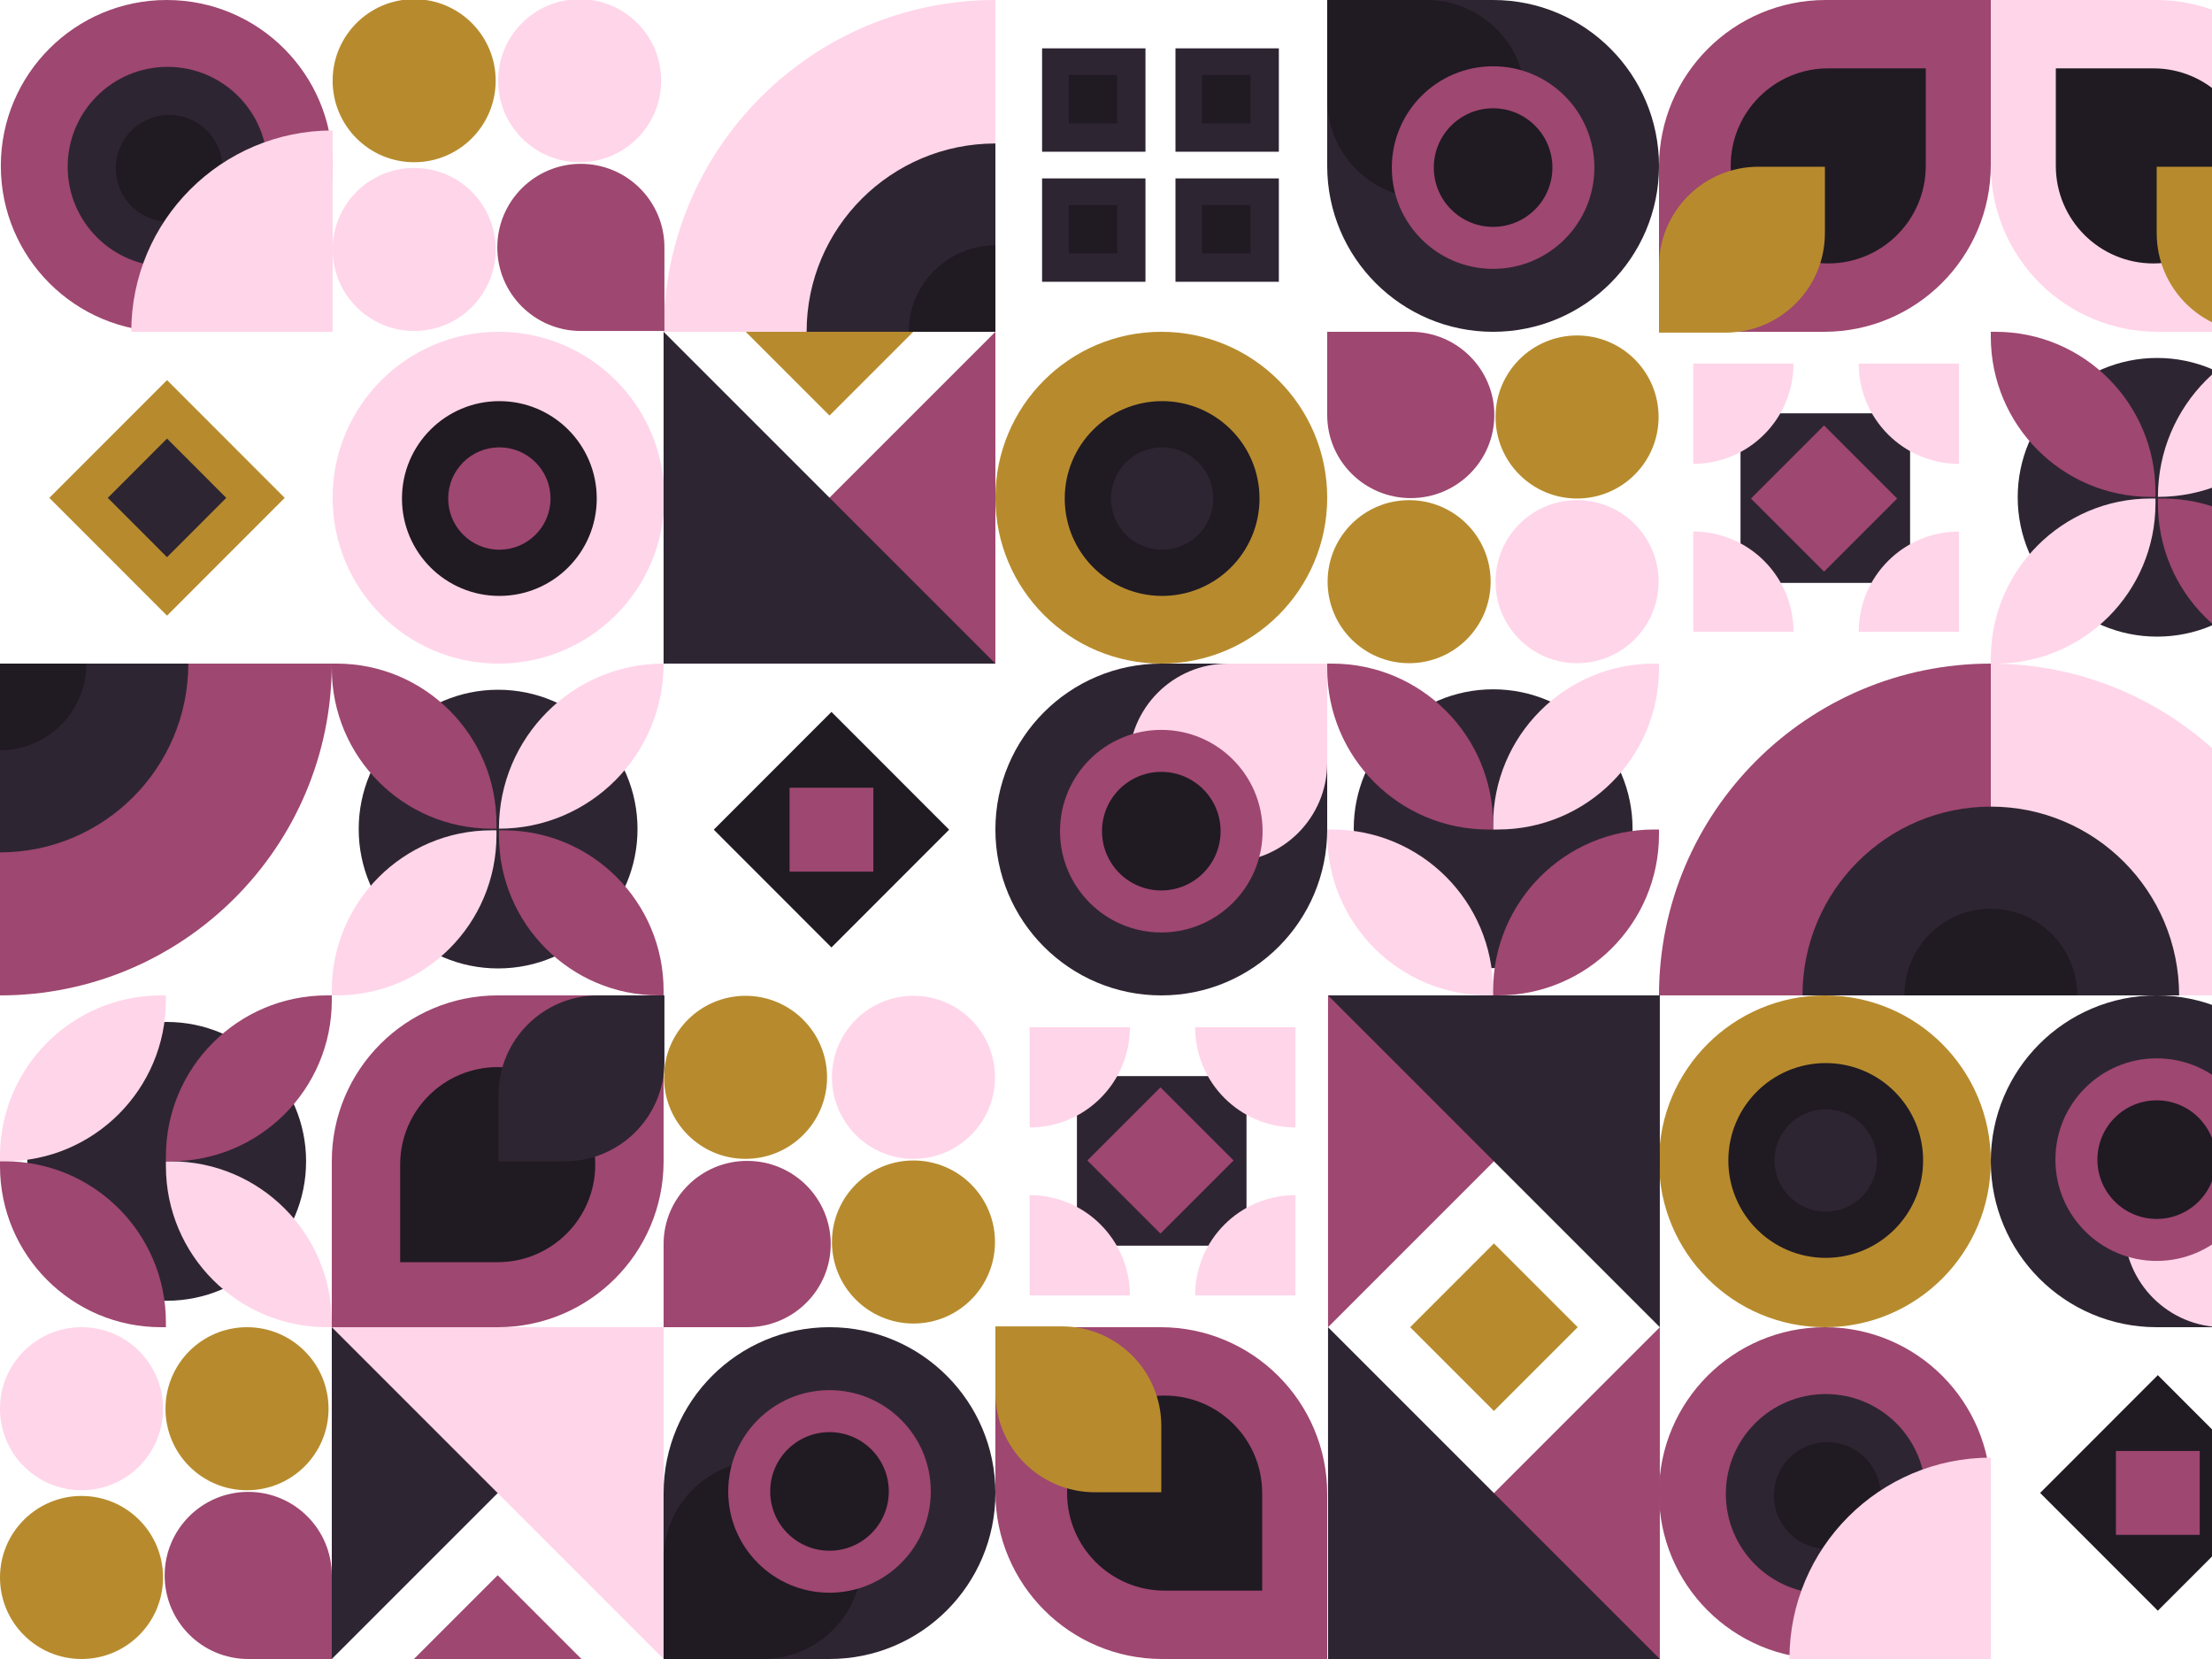 <?xml version="1.0" encoding="UTF-8"?>
<svg width="1600px" height="1200px" viewBox="0 0 1600 1200" version="1.1" xmlns="http://www.w3.org/2000/svg" xmlns:xlink="http://www.w3.org/1999/xlink">
    <!-- Generator: Sketch 55.2 (78181) - https://sketchapp.com -->
    <title>Splash</title>
    <desc>Created with Sketch.</desc>
    <defs>
        <linearGradient x1="50%" y1="100%" x2="50%" y2="1.14423775e-15%" id="linearGradient-1">
            <stop stop-color="#FFFFFF" offset="0%"></stop>
            <stop stop-color="#FAD961" offset="100%"></stop>
        </linearGradient>
    </defs>
    <g id="Patterns" stroke="none" stroke-width="1" fill="none" fill-rule="evenodd">
        <g id="Splash" fill-rule="nonzero">
            <g transform="translate(0, -1)" id="Module">
                <g transform="translate(240.6, 241)">
                    <circle id="Shape" fill="#ffd5e9" cx="120" cy="120" r="120"></circle>
                    <circle id="Shape" fill="#201A23" cx="120.597" cy="120.597" r="70.448"></circle>
                    <circle id="Shape" fill="#9E4770" cx="120.597" cy="120.597" r="37.015"></circle>
                </g>
                <g transform="translate(720, 241)">
                    <circle id="Shape" fill="#B78B2D" cx="120" cy="120" r="120"></circle>
                    <circle id="Shape" fill="#201A23" cx="120.597" cy="120.597" r="70.448"></circle>
                    <circle id="Shape" fill="#2E2532" cx="120.597" cy="120.597" r="37.015"></circle>
                </g>
                <g transform="translate(1320, 841) scale(-1, 1) rotate(-180) translate(-1320, -841) translate(1200, 721)">
                    <circle id="Shape" fill="#B78B2D" cx="120" cy="120" r="120"></circle>
                    <circle id="Shape" fill="#201A23" cx="120.597" cy="120.597" r="70.448"></circle>
                    <circle id="Shape" fill="#2E2532" cx="120.597" cy="120.597" r="37.015"></circle>
                </g>
                <g transform="translate(1080, 361) scale(-1, 1) rotate(-270) translate(-1080, -361) translate(960, 241)">
                    <path d="M180.737,121.769 C213.304,121.769 239.705,148.17 239.705,180.737 C239.705,213.304 213.304,239.705 180.737,239.705 C148.17,239.705 121.769,213.304 121.769,180.737 C121.769,148.17 148.17,121.769 180.737,121.769 Z" id="Shape" fill="#ffd5e9"></path>
                    <path d="M180.737,0.295 C213.304,0.295 239.705,26.696 239.705,59.263 C239.705,91.83 213.304,118.231 180.737,118.231 C148.17,118.231 121.769,91.83 121.769,59.263 C121.769,26.696 148.17,0.295 180.737,0.295 Z" id="Shape" fill="#B78B2D"></path>
                    <path d="M61.622,121.769 C94.189,121.769 120.59,148.17 120.59,180.737 C120.59,213.304 94.189,239.705 61.622,239.705 C29.054,239.705 2.654,213.304 2.654,180.737 C2.654,148.17 29.054,121.769 61.622,121.769 Z" id="Shape" fill="#B78B2D"></path>
                    <path d="M0,0 L60.147,0 C93.366,0 120.295,27.061 120.295,60.442 C120.295,93.824 93.366,120.885 60.147,120.885 C26.929,120.885 0,93.824 0,60.442 L0,0 Z" id="Shape" fill="#9E4770"></path>
                </g>
                <g transform="translate(1320.9, 361) scale(-1, 1) translate(-1320.9, -361) translate(1224.6, 263.8)">
                    <rect id="Shape" fill="#2E2532" x="35.578" y="36.168" width="122.654" height="122.654"></rect>
                    <polygon id="Shape" fill="#9E4770" transform="translate(97.803, 97.803) rotate(-315) translate(-97.803, -97.803) " points="60.416 60.416 135.19 60.416 135.19 135.19 60.416 135.19"></polygon>
                    <path d="M0.198,0.198 L72.728,0.198 C72.728,40.255 40.255,72.728 0.198,72.728 L0.198,0.198 Z" id="Shape" fill="#ffd5e9"></path>
                    <path d="M0.198,194.202 L0.198,121.672 C40.255,121.672 72.728,154.145 72.728,194.202 L0.198,194.202 Z" id="Shape" fill="#ffd5e9"></path>
                    <path d="M192.433,194.202 L119.903,194.202 C119.903,154.145 152.376,121.672 192.433,121.672 L192.433,194.202 Z" id="Shape" fill="#ffd5e9"></path>
                    <path d="M192.433,0.198 L192.433,72.728 C152.376,72.728 119.903,40.255 119.903,0.198 L192.433,0.198 Z" id="Shape" fill="#ffd5e9"></path>
                </g>
                <g transform="translate(1560.9, 1080.7) scale(-1, 1) translate(-1560.9, -1080.7) translate(1475.4, 995.2)">
                    <g id="Shape" transform="translate(0, -0)">
                        <polygon fill="#201A23" transform="translate(85.584, 85.673) rotate(45) translate(-85.584, -85.673) " points="25.346 25.435 145.778 25.479 145.822 145.911 25.39 145.867"></polygon>
                        <polygon fill="#9E4770" points="55.274 55.341 115.894 55.341 115.894 116.005 55.274 116.005"></polygon>
                    </g>
                </g>
                <g transform="translate(1080, 121) scale(-1, 1) rotate(-180) translate(-1080, -121) translate(960, 1)">
                    <g id="Shape" transform="translate(0, 0)">
                        <path d="M120,1.03250741e-14 C186.274,1.03250741e-14 240,53.726 240,120 C240,186.274 186.274,240 120,240 L-2.84217094e-14,240 L-2.84217094e-14,120 C-2.84217094e-14,53.726 53.726,1.03250741e-14 120,1.03250741e-14 Z" fill="#2E2532"></path>
                        <path d="M71.759,96.482 C111.39,96.482 143.518,128.61 143.518,168.241 C143.518,207.872 111.39,240 71.759,240 L0,240 L0,168.241 C0,128.61 32.128,96.482 71.759,96.482 Z" fill="#201A23"></path>
                        <path d="M120,45.528 C160.464,45.528 193.266,78.33 193.266,118.794 C193.266,159.258 160.464,192.06 120,192.06 C79.536,192.06 46.734,159.258 46.734,118.794 C46.734,78.33 79.536,45.528 120,45.528 Z" fill="#9E4770"></path>
                        <path d="M120,75.905 C143.687,75.905 162.889,95.107 162.889,118.794 C162.889,142.481 143.687,161.683 120,161.683 C96.313,161.683 77.111,142.481 77.111,118.794 C77.111,95.107 96.313,75.905 120,75.905 Z" fill="#201A23"></path>
                    </g>
                </g>
                <g transform="translate(1320, 121.6) scale(-1, 1) rotate(-270) translate(-1320, -121.6) translate(1199.4, 1.6)">
                    <g id="Shape">
                        <path d="M120.603,1.03250741e-14 L240,1.03250741e-14 L240,119.397 C240,186.004 186.004,240 119.397,240 L-2.84217094e-14,240 L-2.84217094e-14,120.603 C-2.84217094e-14,53.996 53.996,1.03250741e-14 120.603,1.03250741e-14 Z" fill="#9E4770"></path>
                        <path d="M120,51.859 C158.965,51.859 190.553,83.447 190.553,122.412 C190.553,161.377 158.965,192.965 120,192.965 L49.447,192.965 L49.447,122.412 C49.447,83.447 81.035,51.859 120,51.859 Z" fill="#201A23"></path>
                        <path d="M192.603,0 L240.603,0 L240.603,48 C240.603,87.765 208.368,120 168.603,120 L120.603,120 L120.603,72 C120.603,32.235 152.839,0 192.603,0 Z" fill="#B78B2D"></path>
                    </g>
                </g>
                <g transform="translate(1560, 121.6) rotate(-270) translate(-1560, -121.6) translate(1439.4, 1.6)">
                    <g id="Shape">
                        <path d="M120.603,1.03250741e-14 L240,1.03250741e-14 L240,119.397 C240,186.004 186.004,240 119.397,240 L-2.84217094e-14,240 L-2.84217094e-14,120.603 C-2.84217094e-14,53.996 53.996,1.03250741e-14 120.603,1.03250741e-14 Z" fill="#ffd5e9"></path>
                        <path d="M120,51.859 C158.965,51.859 190.553,83.447 190.553,122.412 C190.553,161.377 158.965,192.965 120,192.965 L49.447,192.965 L49.447,122.412 C49.447,83.447 81.035,51.859 120,51.859 Z" fill="#201A23"></path>
                        <path d="M192.603,0 L240.603,0 L240.603,48 C240.603,87.765 208.368,120 168.603,120 L120.603,120 L120.603,72 C120.603,32.235 152.839,0 192.603,0 Z" fill="#B78B2D"></path>
                    </g>
                </g>
                <g transform="translate(1560, 841) scale(-1, 1) translate(-1560, -841) translate(1440, 721)">
                    <g id="Shape">
                        <path d="M120,1.03250741e-14 C186.274,1.03250741e-14 240,53.726 240,120 C240,186.274 186.274,240 120,240 L-2.84217094e-14,240 L-2.84217094e-14,120 C-2.84217094e-14,53.726 53.726,1.03250741e-14 120,1.03250741e-14 Z" fill="#2E2532"></path>
                        <path d="M71.759,96.482 C111.39,96.482 143.518,128.61 143.518,168.241 C143.518,207.872 111.39,240 71.759,240 L0,240 L0,168.241 C-4.85343295e-15,128.61 32.128,96.482 71.759,96.482 Z" fill="#ffd5e9" transform="translate(71.759, 168.241) rotate(-360) translate(-71.759, -168.241) "></path>
                        <path d="M120,45.528 C160.464,45.528 193.266,78.33 193.266,118.794 C193.266,159.258 160.464,192.06 120,192.06 C79.536,192.06 46.734,159.258 46.734,118.794 C46.734,78.33 79.536,45.528 120,45.528 Z" fill="#9E4770"></path>
                        <path d="M120,75.905 C143.687,75.905 162.889,95.107 162.889,118.794 C162.889,142.481 143.687,161.683 120,161.683 C96.313,161.683 77.111,142.481 77.111,118.794 C77.111,95.107 96.313,75.905 120,75.905 Z" fill="#201A23"></path>
                    </g>
                </g>
                <g transform="translate(240, 481)">
                    <ellipse id="Shape" fill="#2E2532" cx="120.295" cy="119.704" rx="100.835" ry="100.788"></ellipse>
                    <path d="M240,0 C240,65.948 186.67,119.409 120.885,119.409 C120.885,53.461 174.214,0 240,0 Z" id="Shape" fill="#ffd5e9"></path>
                    <path d="M115.784,0.147 L119.262,0.147 L119.262,3.616 C119.262,67.486 67.358,119.262 3.331,119.262 L-0.147,119.262 L-0.147,115.793 C-0.147,51.923 51.757,0.147 115.784,0.147 Z" id="Shape" fill="#9E4770" transform="translate(59.558, 59.704) rotate(-270) translate(-59.558, -59.704) "></path>
                    <path d="M115.646,120.591 L119.115,120.591 L119.115,124.069 C119.115,188.096 67.339,240 3.469,240 L0,240 L0,236.522 C0,172.495 51.777,120.591 115.646,120.591 Z" id="Shape" fill="#ffd5e9"></path>
                    <path d="M236.669,120.738 L240.147,120.738 L240.147,124.207 C240.147,188.077 188.243,239.853 124.216,239.853 L120.738,239.853 L120.738,236.384 C120.738,172.514 172.642,120.738 236.669,120.738 Z" id="Shape" fill="#9E4770" transform="translate(180.442, 180.296) rotate(-270) translate(-180.442, -180.296) "></path>
                </g>
                <g transform="translate(960, 481)">
                    <circle id="Shape" fill="#2E2532" cx="120.035" cy="119.435" r="100.835"></circle>
                    <path d="M116.505,240 C52.161,240 0,187.839 0,123.495 L0,120 L3.495,120 C67.839,120 120,172.161 120,236.505 L120,240 L116.505,240 Z" id="Shape" fill="#ffd5e9"></path>
                    <path d="M236.505,120 L240,120 L240,123.495 C240,187.839 187.839,240 123.495,240 L120,240 L120,236.505 C120,172.161 172.161,120 236.505,120 Z" id="Shape" fill="#9E4770"></path>
                    <path d="M123.495,120 L120,120 L120,116.505 C120,52.161 172.161,0 236.505,0 L240,0 L240,3.495 C240,67.839 187.839,120 123.495,120 Z" id="Shape" fill="#ffd5e9"></path>
                    <path d="M3.495,0 C67.839,0 120,52.161 120,116.505 L120,120 L116.505,120 C52.161,120 0,67.839 0,3.495 L0,0 L3.495,0 Z" id="Shape" fill="#9E4770"></path>
                </g>
                <g transform="translate(120, 841) rotate(-270) translate(-120, -841) translate(0, 721)">
                    <circle id="Shape" fill="#2E2532" cx="120.035" cy="119.435" r="100.835"></circle>
                    <path d="M116.505,240 C52.161,240 0,187.839 0,123.495 L0,120 L3.495,120 C67.839,120 120,172.161 120,236.505 L120,240 L116.505,240 Z" id="Shape" fill="#ffd5e9"></path>
                    <path d="M236.505,120 L240,120 L240,123.495 C240,187.839 187.839,240 123.495,240 L120,240 L120,236.505 C120,172.161 172.161,120 236.505,120 Z" id="Shape" fill="#9E4770"></path>
                    <path d="M123.495,120 L120,120 L120,116.505 C120,52.161 172.161,0 236.505,0 L240,0 L240,3.495 C240,67.839 187.839,120 123.495,120 Z" id="Shape" fill="#ffd5e9"></path>
                    <path d="M3.495,0 C67.839,0 120,52.161 120,116.505 L120,120 L116.505,120 C52.161,120 0,67.839 0,3.495 L0,0 L3.495,0 Z" id="Shape" fill="#9E4770"></path>
                </g>
                <g transform="translate(480, 1)">
                    <path d="M240,0 L240,240 L0,240 C0,107.452 107.452,0 240,0 Z" id="Shape" fill="#ffd5e9"></path>
                    <path d="M240,103.784 L240,240 L103.448,240 C103.448,164.77 164.585,103.784 240,103.784 Z" id="Shape" fill="#2E2532"></path>
                    <path d="M240,177.494 L240,240 L177.34,240 C177.34,205.479 205.394,177.494 240,177.494 Z" id="Shape" fill="#201A23"></path>
                </g>
                <g transform="translate(1560, 601) rotate(-270) translate(-1560, -601) translate(1440, 481)">
                    <path d="M240,0 L240,240 L0,240 C0,107.452 107.452,0 240,0 Z" id="Shape" fill="#ffd5e9"></path>
                    <path d="M240,103.784 L240,240 L103.448,240 C103.448,164.77 164.585,103.784 240,103.784 Z" id="Shape" fill="#2E2532"></path>
                    <path d="M240,177.494 L240,240 L177.34,240 C177.34,205.479 205.394,177.494 240,177.494 Z" id="Shape" fill="#201A23"></path>
                </g>
                <g transform="translate(120, 601) rotate(-180) translate(-120, -601) translate(0, 481)">
                    <path d="M240,0 L240,240 L0,240 C0,107.452 107.452,0 240,0 Z" id="Shape" fill="#9E4770"></path>
                    <path d="M240,103.448 L240,240 L103.784,240 C103.784,164.585 164.77,103.448 240,103.448 Z" id="Shape" fill="#2E2532"></path>
                    <path d="M240,177.34 L240,240 L177.494,240 C177.494,205.394 205.479,177.34 240,177.34 Z" id="Shape" fill="#201A23"></path>
                </g>
                <g transform="translate(1320, 601) rotate(-360) translate(-1320, -601) translate(1200, 481)">
                    <path d="M240,0 L240,240 L0,240 C0,107.452 107.452,0 240,0 Z" id="Shape" fill="#9E4770"></path>
                    <path d="M240,103.448 L240,240 L103.784,240 C103.784,164.585 164.77,103.448 240,103.448 Z" id="Shape" fill="#2E2532"></path>
                    <path d="M240,177.34 L240,240 L177.494,240 C177.494,205.394 205.479,177.34 240,177.34 Z" id="Shape" fill="#201A23"></path>
                </g>
                <g transform="translate(120.6, 121) rotate(-360) translate(-120.6, -121) translate(0.6, 1)">
                    <path d="M120,0 C186.274,0 240,53.726 240,120 C240,186.274 186.274,240 120,240 C53.726,240 0,186.274 0,120 C0,53.726 53.726,0 120,0 Z" id="Shape" fill="#9E4770"></path>
                    <path d="M120.59,48.354 C160.484,48.354 192.826,80.695 192.826,120.59 C192.826,160.484 160.484,192.826 120.59,192.826 C80.695,192.826 48.354,160.484 48.354,120.59 C48.354,80.695 80.695,48.354 120.59,48.354 Z" id="Shape" fill="#2E2532"></path>
                    <path d="M121.769,83.145 C143.101,83.145 160.393,100.438 160.393,121.769 C160.393,143.101 143.101,160.393 121.769,160.393 C100.438,160.393 83.145,143.101 83.145,121.769 C83.145,100.438 100.438,83.145 121.769,83.145 Z" id="Shape" fill="#201A23"></path>
                    <path d="M240,94.349 L240,240 L94.349,240 C94.349,159.559 159.559,94.349 240,94.349 Z" id="Shape" fill="#ffd5e9"></path>
                </g>
                <g transform="translate(1320, 1081) rotate(-360) translate(-1320, -1081) translate(1200, 961)">
                    <path d="M120,0 C186.274,0 240,53.726 240,120 C240,186.274 186.274,240 120,240 C53.726,240 0,186.274 0,120 C0,53.726 53.726,0 120,0 Z" id="Shape" fill="#9E4770"></path>
                    <path d="M120.59,48.354 C160.484,48.354 192.826,80.695 192.826,120.59 C192.826,160.484 160.484,192.826 120.59,192.826 C80.695,192.826 48.354,160.484 48.354,120.59 C48.354,80.695 80.695,48.354 120.59,48.354 Z" id="Shape" fill="#2E2532"></path>
                    <path d="M121.769,83.145 C143.101,83.145 160.393,100.438 160.393,121.769 C160.393,143.101 143.101,160.393 121.769,160.393 C100.438,160.393 83.145,143.101 83.145,121.769 C83.145,100.438 100.438,83.145 121.769,83.145 Z" id="Shape" fill="#201A23"></path>
                    <path d="M240,94.349 L240,240 L94.349,240 C94.349,159.559 159.559,94.349 240,94.349 Z" id="Shape" fill="#ffd5e9"></path>
                </g>
                <g transform="translate(360.6, 120.4) rotate(-180) translate(-360.6, -120.4) translate(240.6, 0.4)">
                    <path d="M181.032,122.064 C213.599,122.064 240,148.465 240,181.032 C240,213.599 213.599,240 181.032,240 C148.465,240 122.064,213.599 122.064,181.032 C122.064,148.465 148.465,122.064 181.032,122.064 Z" id="Shape" fill="#B78B2D"></path>
                    <path d="M181.032,0 C213.599,0 240,26.401 240,58.968 C240,91.535 213.599,117.936 181.032,117.936 C148.465,117.936 122.064,91.535 122.064,58.968 C122.064,26.401 148.465,0 181.032,0 Z" id="Shape" fill="#ffd5e9"></path>
                    <path d="M61.327,122.064 C93.894,122.064 120.295,148.465 120.295,181.032 C120.295,213.599 93.894,240 61.327,240 C28.76,240 2.359,213.599 2.359,181.032 C2.359,148.465 28.76,122.064 61.327,122.064 Z" id="Shape" fill="#ffd5e9"></path>
                    <path d="M0,0 L60.442,0 C93.824,0 120.885,27.061 120.885,60.442 C120.885,93.824 93.824,120.885 60.442,120.885 C27.061,120.885 0,93.824 0,60.442 L0,0 Z" id="Shape" fill="#9E4770"></path>
                </g>
                <g transform="translate(600, 841) rotate(-90) translate(-600, -841) translate(480, 721)">
                    <path d="M180.737,121.769 C213.304,121.769 239.705,148.17 239.705,180.737 C239.705,213.304 213.304,239.705 180.737,239.705 C148.17,239.705 121.769,213.304 121.769,180.737 C121.769,148.17 148.17,121.769 180.737,121.769 Z" id="Shape" fill="#ffd5e9"></path>
                    <path d="M180.737,0.295 C213.304,0.295 239.705,26.696 239.705,59.263 C239.705,91.83 213.304,118.231 180.737,118.231 C148.17,118.231 121.769,91.83 121.769,59.263 C121.769,26.696 148.17,0.295 180.737,0.295 Z" id="Shape" fill="#B78B2D"></path>
                    <path d="M61.622,121.769 C94.189,121.769 120.59,148.17 120.59,180.737 C120.59,213.304 94.189,239.705 61.622,239.705 C29.054,239.705 2.654,213.304 2.654,180.737 C2.654,148.17 29.054,121.769 61.622,121.769 Z" id="Shape" fill="#B78B2D"></path>
                    <path d="M0,0 L60.147,0 C93.366,0 120.295,27.061 120.295,60.442 C120.295,93.824 93.366,120.885 60.147,120.885 C26.929,120.885 0,93.824 0,60.442 L0,0 Z" id="Shape" fill="#9E4770"></path>
                </g>
                <g transform="translate(120, 1081) rotate(-180) translate(-120, -1081) translate(0, 961)">
                    <path d="M181.032,122.064 C213.599,122.064 240,148.465 240,181.032 C240,213.599 213.599,240 181.032,240 C148.465,240 122.064,213.599 122.064,181.032 C122.064,148.465 148.465,122.064 181.032,122.064 Z" id="Shape" fill="#ffd5e9"></path>
                    <path d="M181.032,0 C213.599,0 240,26.401 240,58.968 C240,91.535 213.599,117.936 181.032,117.936 C148.465,117.936 122.064,91.535 122.064,58.968 C122.064,26.401 148.465,0 181.032,0 Z" id="Shape" fill="#B78B2D"></path>
                    <path d="M61.327,122.064 C93.894,122.064 120.295,148.465 120.295,181.032 C120.295,213.599 93.894,240 61.327,240 C28.76,240 2.359,213.599 2.359,181.032 C2.359,148.465 28.76,122.064 61.327,122.064 Z" id="Shape" fill="#B78B2D"></path>
                    <path d="M0,0 L60.442,0 C93.824,0 120.885,27.061 120.885,60.442 C120.885,93.824 93.824,120.885 60.442,120.885 C27.061,120.885 0,93.824 0,60.442 L0,0 Z" id="Shape" fill="#9E4770"></path>
                </g>
                <g transform="translate(840.9, 841) rotate(-180) translate(-840.9, -841) translate(744.6, 743.8)">
                    <rect id="Shape" fill="#2E2532" x="35.578" y="36.168" width="122.654" height="122.654"></rect>
                    <polygon id="Shape" fill="#9E4770" transform="translate(97.803, 97.803) rotate(-315) translate(-97.803, -97.803) " points="60.416 60.416 135.19 60.416 135.19 135.19 60.416 135.19"></polygon>
                    <path d="M0.198,0.198 L72.728,0.198 C72.728,40.255 40.255,72.728 0.198,72.728 L0.198,0.198 Z" id="Shape" fill="#ffd5e9"></path>
                    <path d="M0.198,194.202 L0.198,121.672 C40.255,121.672 72.728,154.145 72.728,194.202 L0.198,194.202 Z" id="Shape" fill="#ffd5e9"></path>
                    <path d="M192.433,194.202 L119.903,194.202 C119.903,154.145 152.376,121.672 192.433,121.672 L192.433,194.202 Z" id="Shape" fill="#ffd5e9"></path>
                    <path d="M192.433,0.198 L192.433,72.728 C152.376,72.728 119.903,40.255 119.903,0.198 L192.433,0.198 Z" id="Shape" fill="#ffd5e9"></path>
                </g>
                <g transform="translate(120.9, 361.3) rotate(-180) translate(-120.9, -361.3) translate(35.4, 275.8)">
                    <g id="Shape">
                        <polygon fill="#B78B2D" transform="translate(85.583, 85.673) rotate(45) translate(-85.583, -85.673) " points="25.346 25.435 145.777 25.479 145.821 145.91 25.39 145.866"></polygon>
                        <polygon fill="#2E2532" transform="translate(85.583, 85.673) rotate(45) translate(-85.583, -85.673) " points="55.251 55.341 115.893 55.363 115.915 116.004 55.274 115.982"></polygon>
                    </g>
                </g>
                <g transform="translate(839.4, 120.4) rotate(-180) translate(-839.4, -120.4) translate(753.6, 35.8)">
                    <g id="Shape">
                        <rect fill="#2E2532" x="96.657" y="94.251" width="74.774" height="74.774"></rect>
                        <rect fill="#2E2532" x="96.657" y="0.181" width="74.774" height="74.774"></rect>
                        <rect fill="#2E2532" x="0.175" y="94.251" width="74.774" height="74.774"></rect>
                        <rect fill="#2E2532" x="0.175" y="0.181" width="74.774" height="74.774"></rect>
                        <rect fill="#201A23" x="117.16" y="114.754" width="34.975" height="34.975"></rect>
                        <rect fill="#201A23" x="117.16" y="20.683" width="34.975" height="34.975"></rect>
                        <rect fill="#201A23" x="20.677" y="114.754" width="34.975" height="34.975"></rect>
                        <rect fill="#201A23" x="20.677" y="20.683" width="34.975" height="34.975"></rect>
                    </g>
                </g>
                <g transform="translate(601.5, 601.3) rotate(-180) translate(-601.5, -601.3) translate(516, 515.8)">
                    <g id="Shape" transform="translate(0, -0)">
                        <polygon fill="#201A23" transform="translate(85.584, 85.673) rotate(45) translate(-85.584, -85.673) " points="25.346 25.435 145.778 25.479 145.822 145.911 25.39 145.867"></polygon>
                        <polygon fill="#9E4770" points="55.274 55.341 115.894 55.341 115.894 116.005 55.274 116.005"></polygon>
                    </g>
                </g>
                <g transform="translate(600, 1081) rotate(-360) translate(-600, -1081) translate(480, 961)">
                    <g id="Shape" transform="translate(0, 0)">
                        <path d="M120,1.03250741e-14 C186.274,1.03250741e-14 240,53.726 240,120 C240,186.274 186.274,240 120,240 L-2.84217094e-14,240 L-2.84217094e-14,120 C-2.84217094e-14,53.726 53.726,1.03250741e-14 120,1.03250741e-14 Z" fill="#2E2532"></path>
                        <path d="M71.759,96.482 C111.39,96.482 143.518,128.61 143.518,168.241 C143.518,207.872 111.39,240 71.759,240 L0,240 L0,168.241 C0,128.61 32.128,96.482 71.759,96.482 Z" fill="#201A23"></path>
                        <path d="M120,45.528 C160.464,45.528 193.266,78.33 193.266,118.794 C193.266,159.258 160.464,192.06 120,192.06 C79.536,192.06 46.734,159.258 46.734,118.794 C46.734,78.33 79.536,45.528 120,45.528 Z" fill="#9E4770"></path>
                        <path d="M120,75.905 C143.687,75.905 162.889,95.107 162.889,118.794 C162.889,142.481 143.687,161.683 120,161.683 C96.313,161.683 77.111,142.481 77.111,118.794 C77.111,95.107 96.313,75.905 120,75.905 Z" fill="#201A23"></path>
                    </g>
                </g>
                <g transform="translate(360.6, 841) rotate(-360) translate(-360.6, -841) translate(240, 721)">
                    <g id="Shape">
                        <path d="M120,1.03250741e-14 L240,1.03250741e-14 L240,120 C240,186.274 186.274,240 120,240 L-2.84217094e-14,240 L-2.84217094e-14,120 C-2.84217094e-14,53.726 53.726,1.03250741e-14 120,1.03250741e-14 Z" fill="#9E4770"></path>
                        <path d="M120,51.859 C158.965,51.859 190.553,83.447 190.553,122.412 C190.553,161.377 158.965,192.965 120,192.965 L49.447,192.965 L49.447,122.412 C49.447,83.447 81.035,51.859 120,51.859 Z" fill="#201A23"></path>
                        <path d="M192.603,0 L240.603,0 L240.603,48 C240.603,87.765 208.368,120 168.603,120 L120.603,120 L120.603,72 C120.603,32.235 152.839,0 192.603,0 Z" fill="#2E2532"></path>
                    </g>
                </g>
                <g transform="translate(840, 1080.4) rotate(-90) translate(-840, -1080.4) translate(719.4, 960.4)">
                    <g id="Shape">
                        <path d="M120.603,1.03250741e-14 L240,1.03250741e-14 L240,119.397 C240,186.004 186.004,240 119.397,240 L-2.84217094e-14,240 L-2.84217094e-14,120.603 C-2.84217094e-14,53.996 53.996,1.03250741e-14 120.603,1.03250741e-14 Z" fill="#9E4770"></path>
                        <path d="M120,51.859 C158.965,51.859 190.553,83.447 190.553,122.412 C190.553,161.377 158.965,192.965 120,192.965 L49.447,192.965 L49.447,122.412 C49.447,83.447 81.035,51.859 120,51.859 Z" fill="#201A23"></path>
                        <path d="M192.603,0 L240.603,0 L240.603,48 C240.603,87.765 208.368,120 168.603,120 L120.603,120 L120.603,72 C120.603,32.235 152.839,0 192.603,0 Z" fill="#B78B2D"></path>
                    </g>
                </g>
                <g transform="translate(840, 601) rotate(-180) translate(-840, -601) translate(720, 481)">
                    <g id="Shape">
                        <path d="M120,1.03250741e-14 C186.274,1.03250741e-14 240,53.726 240,120 C240,186.274 186.274,240 120,240 L-2.84217094e-14,240 L-2.84217094e-14,120 C-2.84217094e-14,53.726 53.726,1.03250741e-14 120,1.03250741e-14 Z" fill="#2E2532"></path>
                        <path d="M71.759,96.482 C111.39,96.482 143.518,128.61 143.518,168.241 C143.518,207.872 111.39,240 71.759,240 L0,240 L0,168.241 C-4.85343295e-15,128.61 32.128,96.482 71.759,96.482 Z" fill="#ffd5e9" transform="translate(71.759, 168.241) rotate(-360) translate(-71.759, -168.241) "></path>
                        <path d="M120,45.528 C160.464,45.528 193.266,78.33 193.266,118.794 C193.266,159.258 160.464,192.06 120,192.06 C79.536,192.06 46.734,159.258 46.734,118.794 C46.734,78.33 79.536,45.528 120,45.528 Z" fill="#9E4770"></path>
                        <path d="M120,75.905 C143.687,75.905 162.889,95.107 162.889,118.794 C162.889,142.481 143.687,161.683 120,161.683 C96.313,161.683 77.111,142.481 77.111,118.794 C77.111,95.107 96.313,75.905 120,75.905 Z" fill="#201A23"></path>
                    </g>
                </g>
                <g transform="translate(1440, 241)">
                    <ellipse id="Shape" fill="#2E2532" cx="120.295" cy="119.704" rx="100.835" ry="100.788"></ellipse>
                    <path d="M240,0 C240,65.948 186.67,119.409 120.885,119.409 C120.885,53.461 174.214,0 240,0 Z" id="Shape" fill="#ffd5e9"></path>
                    <path d="M115.784,0.147 L119.262,0.147 L119.262,3.616 C119.262,67.486 67.358,119.262 3.331,119.262 L-0.147,119.262 L-0.147,115.793 C-0.147,51.923 51.757,0.147 115.784,0.147 Z" id="Shape" fill="#9E4770" transform="translate(59.558, 59.704) rotate(-270) translate(-59.558, -59.704) "></path>
                    <path d="M115.646,120.591 L119.115,120.591 L119.115,124.069 C119.115,188.096 67.339,240 3.469,240 L0,240 L0,236.522 C0,172.495 51.777,120.591 115.646,120.591 Z" id="Shape" fill="#ffd5e9"></path>
                    <path d="M236.669,120.738 L240.147,120.738 L240.147,124.207 C240.147,188.077 188.243,239.853 124.216,239.853 L120.738,239.853 L120.738,236.384 C120.738,172.514 172.642,120.738 236.669,120.738 Z" id="Shape" fill="#9E4770" transform="translate(180.442, 180.296) rotate(-270) translate(-180.442, -180.296) "></path>
                </g>
                <g transform="translate(480, 241)">
                    <polygon id="Shape" fill="#B78B2D" points="59.4 5.38236122e-14 180.6 5.38236122e-14 120 60.6"></polygon>
                    <polygon id="Shape" fill="#9E4770" points="240 6.82121026e-13 240 240 0 240"></polygon>
                    <polygon id="Shape" fill="#2E2532" points="0 5.61328761e-13 240 240 0 240"></polygon>
                </g>
                <g transform="translate(240, 961)">
                    <polygon id="Shape" fill="#9E4770" points="180.6 240 59.4 240 120 179.4"></polygon>
                    <polygon id="Shape" fill="#2E2532" points="0 240 3.41060513e-14 0 240 0"></polygon>
                    <polygon id="Shape" fill="#ffd5e9" points="240 240 3.41060513e-14 2.27373675e-13 240 2.27373675e-13"></polygon>
                </g>
                <g transform="translate(960.6, 721)">
                    <polygon id="Shape" fill="#B78B2D" transform="translate(120, 209.7) rotate(-180) translate(-120, -209.7) " points="59.4 179.4 180.6 179.4 120 240"></polygon>
                    <polygon id="Shape" fill="#9E4770" transform="translate(120, 120) rotate(-180) translate(-120, -120) " points="240 0 240 240 0 240"></polygon>
                    <polygon id="Shape" fill="#2E2532" transform="translate(120, 120) rotate(-180) translate(-120, -120) " points="0 3.33955086e-13 240 240 0 240"></polygon>
                </g>
                <g transform="translate(960.6, 961)">
                    <polygon id="Shape" fill="#B78B2D" points="59.4 0 180.6 0 120 60.6"></polygon>
                    <polygon id="Shape" fill="#9E4770" points="240 6.82121026e-13 240 240 0 240"></polygon>
                    <polygon id="Shape" fill="#2E2532" points="0 4.54747351e-13 240 240 0 240"></polygon>
                </g>
            </g>
        </g>
    </g>
</svg>